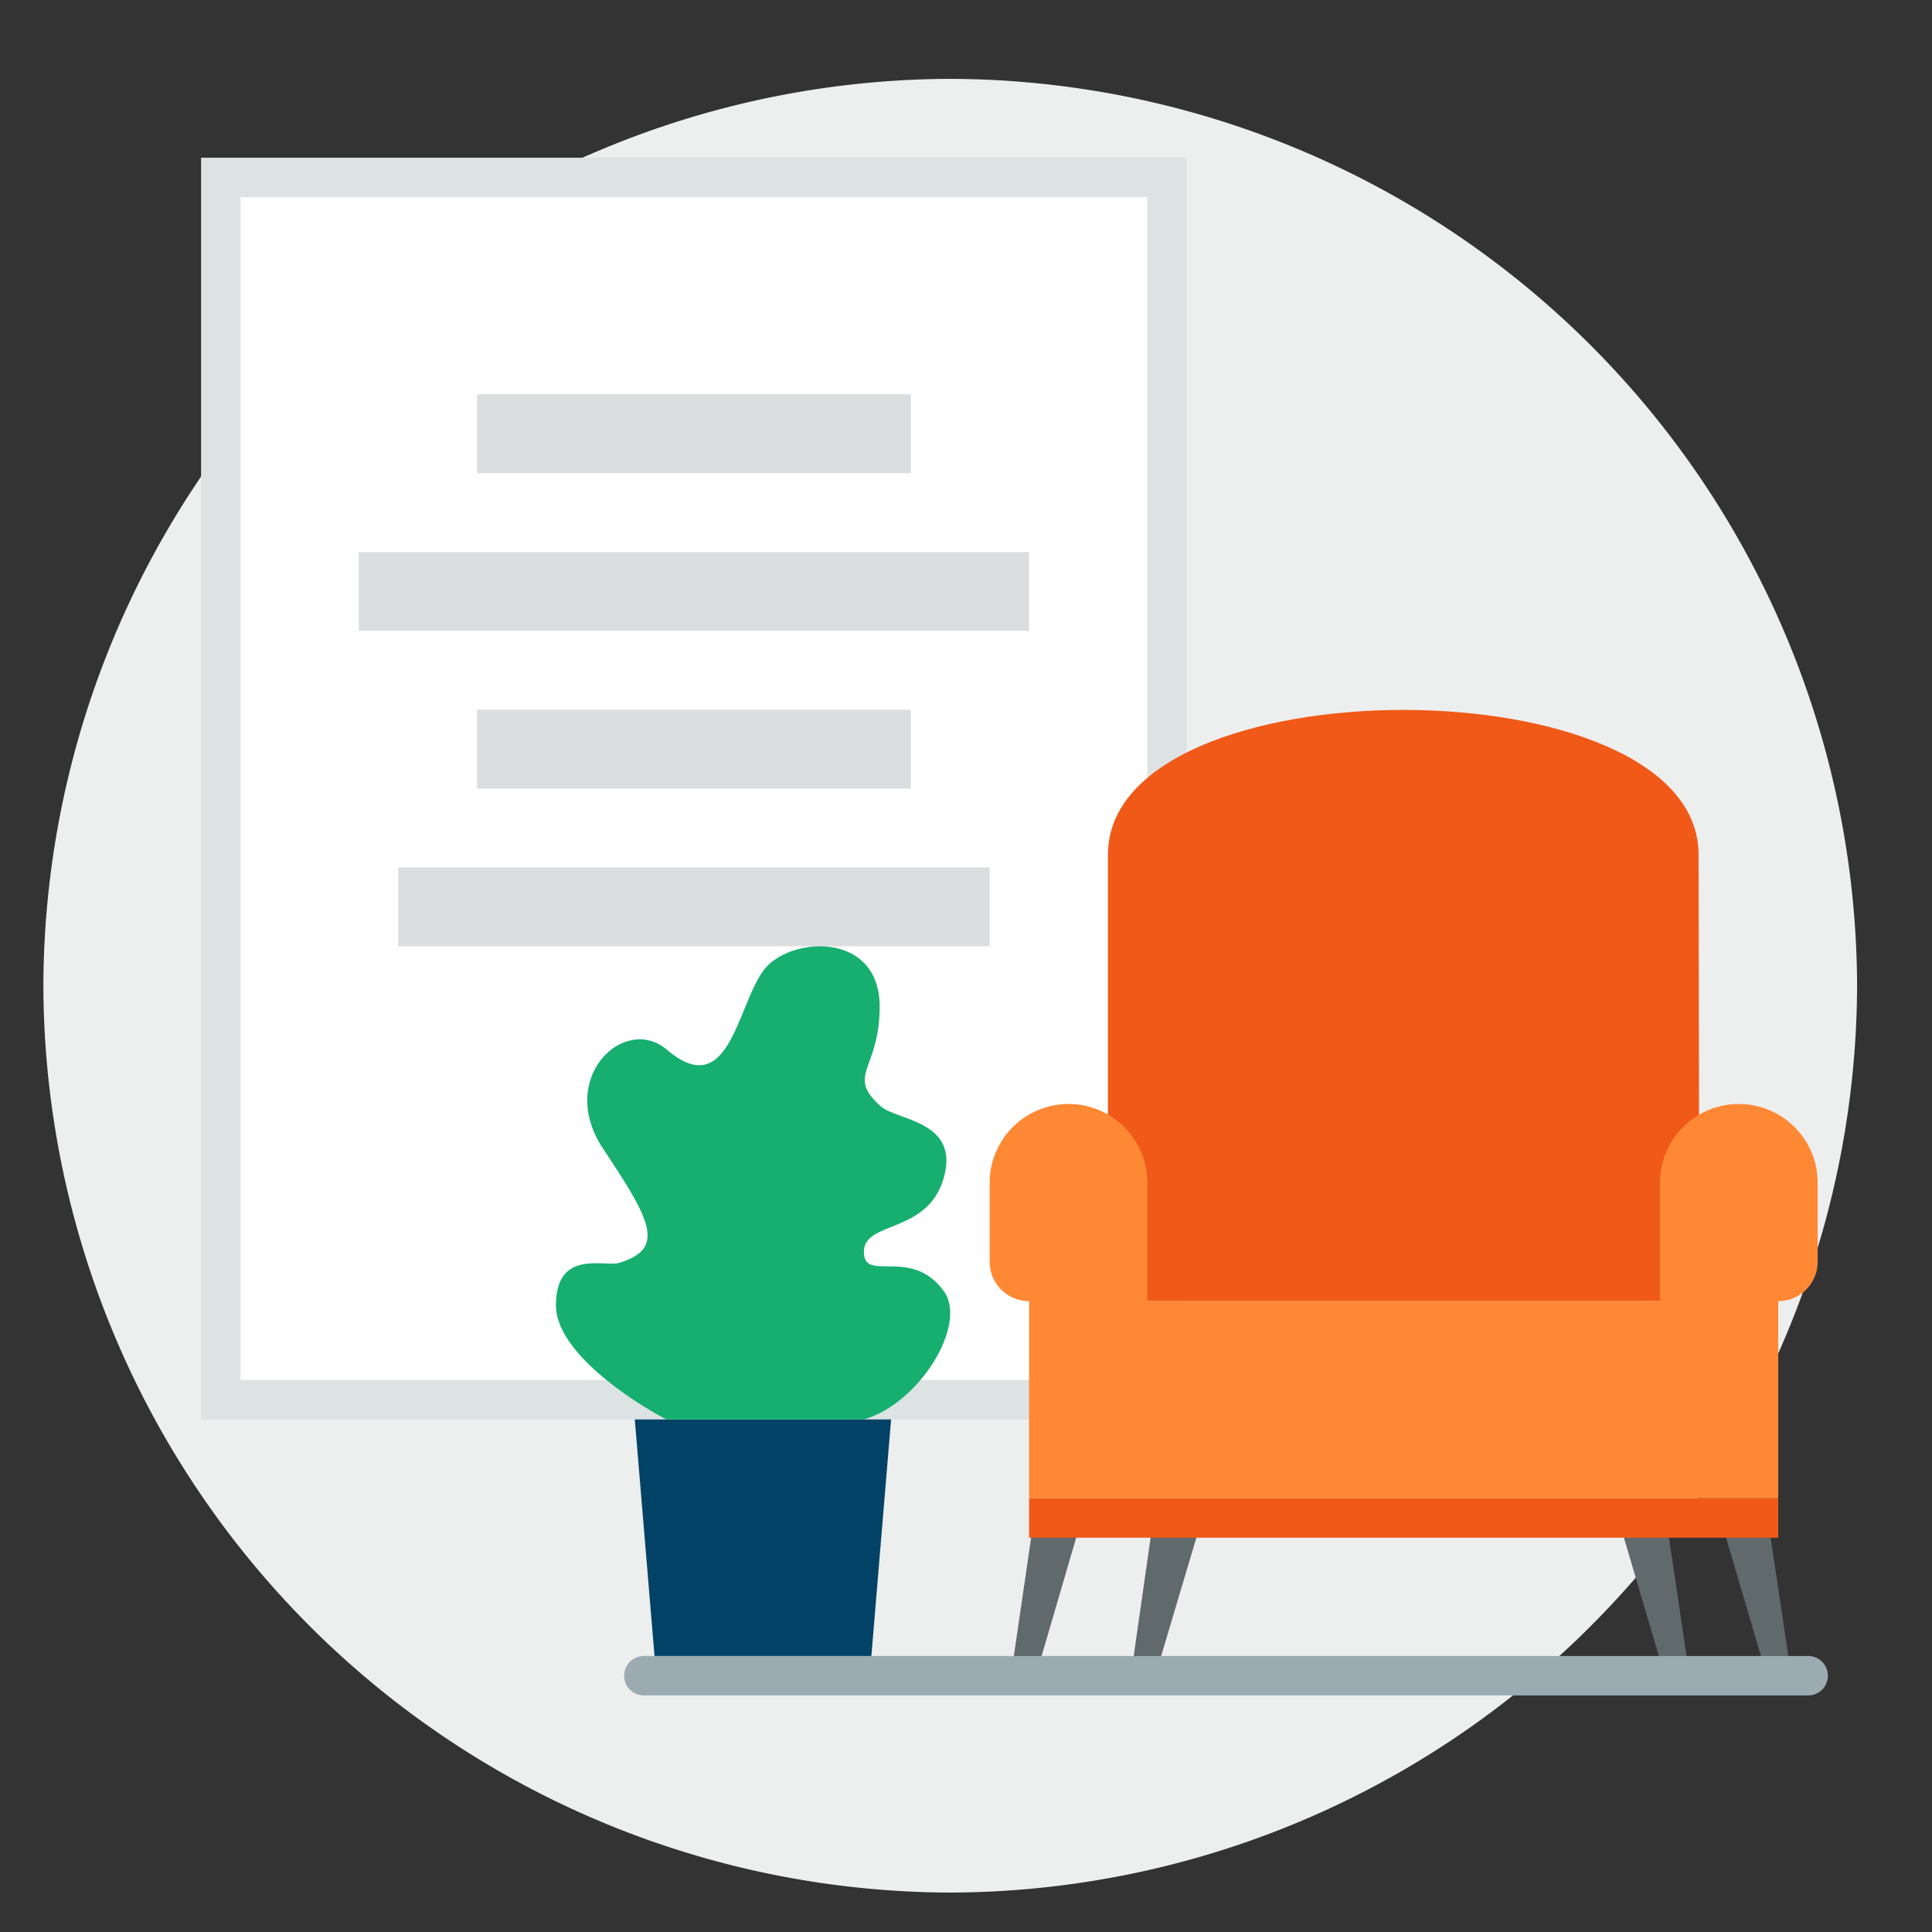 <svg xmlns="http://www.w3.org/2000/svg" width="49" height="49" fill="none"><rect width="100%" height="100%" fill="#333333" stroke="none"/><path d="M24.1 48a23.07 23.07 0 01-23-23 23.07 23.07 0 0123-23 23.07 23.07 0 0123 23 23.07 23.07 0 01-23 23z" fill="#EDEEEE"/><path fill="#fff" stroke="#DDE2E3" d="M5.6 4.5h24v31h-24z"/><path fill="#DBDDDE" d="M12.1 10h11v2h-11zM9.1 14h17v2h-17zM12.1 18h11v2h-11zM10.1 22h15v2h-15z"/><path d="M26.33 42.3h-.66l.52-3.56h1.18l-1.04 3.56zM29.36 42.3h-.65l.51-3.56h1.2l-1.06 3.56zM44.74 42.3h.66l-.53-3.56H43.7l1.05 3.56zM42.16 42.3h.66l-.53-3.56h-1.18l1.05 3.56z" fill="#60696C"/><path d="M45.86 42H16.33a.5.5 0 000 1h29.53a.5.5 0 000-1z" fill="#9CABB1"/><path d="M43.1 33h-15V21.68c0-4.9 14.98-4.9 14.98 0L43.1 33zM45.1 38h-19v1h19v-1z" fill="#F05918"/><path d="M45.1 33h-19v5h19v-5zM29.1 33v-3a2 2 0 00-4 0v2a1 1 0 001 1h3zM46.1 32v-2a2 2 0 00-4 0v3h3a1 1 0 001-1z" fill="#FF8834"/><path d="M16.1 36h6.5l-.5 6h-5.5l-.5-6z" fill="#014266"/><path d="M14.1 33.11c0 1.16 1.87 2.4 2.8 2.89h5.01c1.4-.4 2.64-2.4 2.03-3.25-.83-1.15-2.03-.2-2.03-1s1.63-.44 2.03-1.89c.4-1.44-1.2-1.44-1.6-1.8-.9-.8-.03-.91-.03-2.53 0-1.8-2-1.8-2.8-1.08-.8.72-.91 3.61-2.6 2.17-1.07-.91-2.81.72-1.61 2.52s1.6 2.53.4 2.89c-.38.11-1.6-.36-1.6 1.08z" fill="#16AF6F"/></svg>